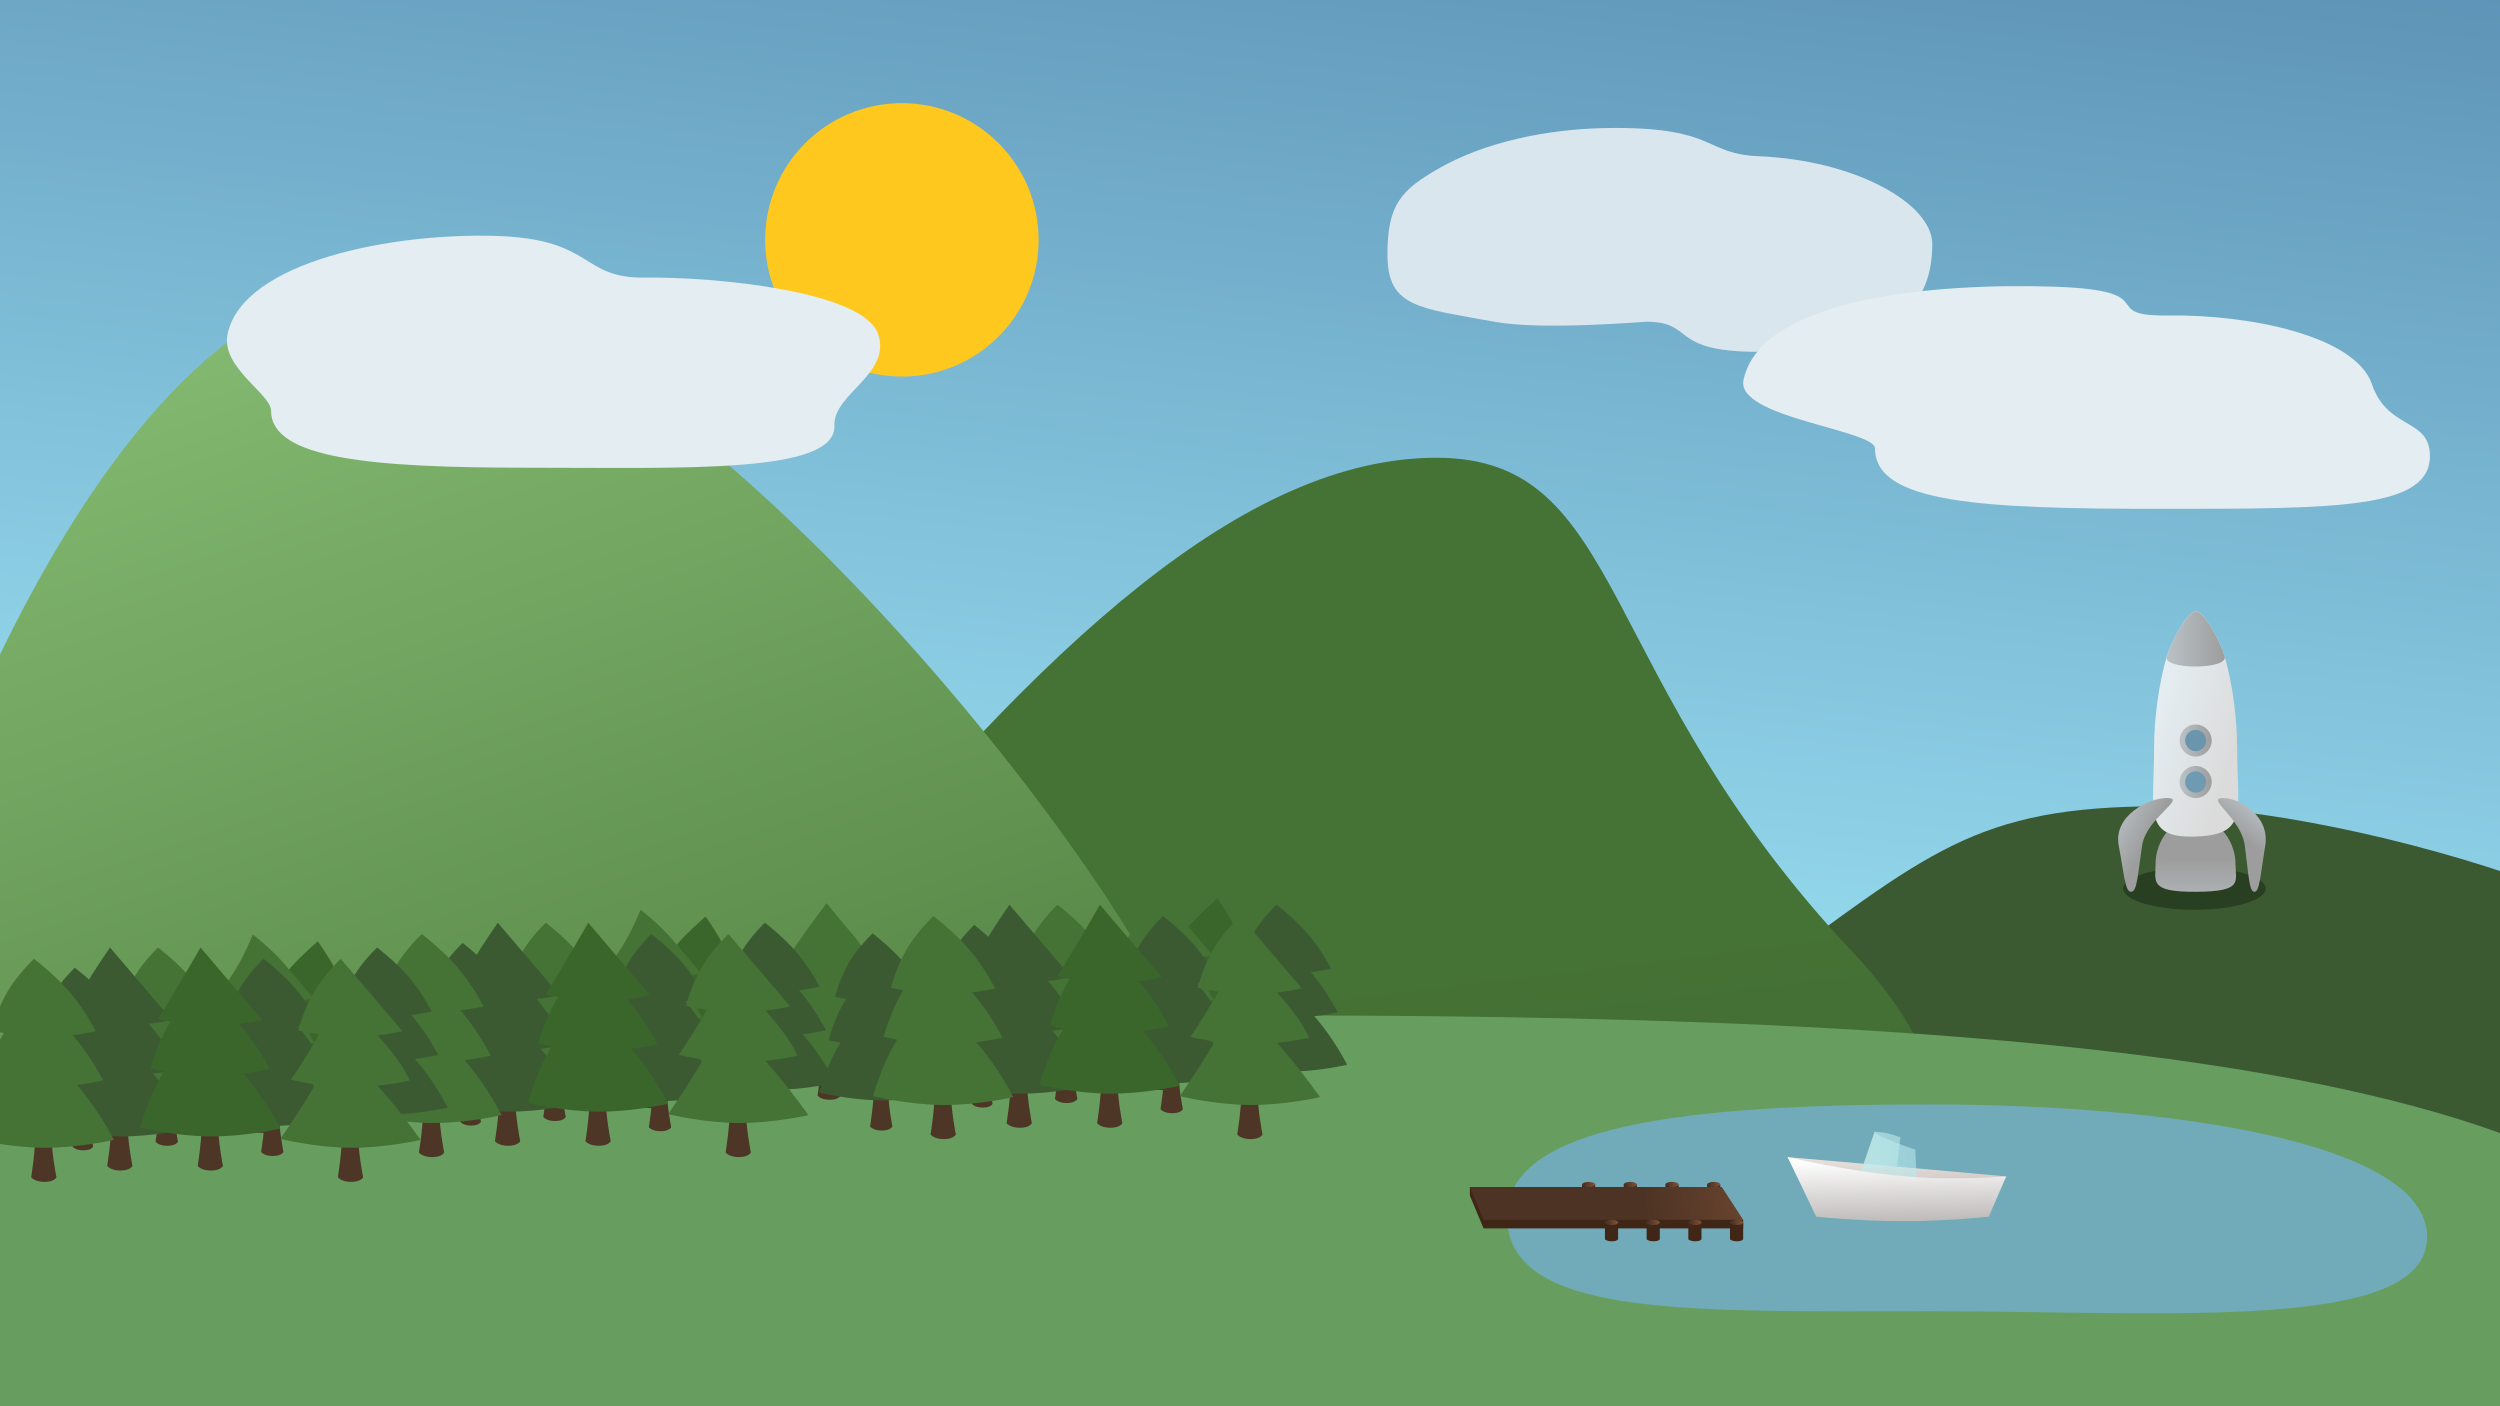 <svg width="1920" height="1080" viewBox="0 0 1920 1080" fill="none" xmlns="http://www.w3.org/2000/svg">
<rect x="0" y="0" width="1920" height="1080" fill="#333333" stroke="none"/>
<path d="M0 0H1920V1080H0V0Z" fill="url(#paint0_linear_2_226)"/>
<path d="M1345.91 753.522C1481.19 654.984 1515.7 619.225 1659.27 619.225C1802.84 619.225 2127.24 712.217 2127.24 812.579C2127.24 912.941 1833.63 907.636 1646.85 907.636C1460.06 907.636 1210.63 852.061 1345.91 753.522Z" fill="#3B5A31"/>
<path d="M622.7 713.981C802.405 493.155 956.277 351.569 1103.27 351.569C1250.26 351.569 1223.08 520.383 1424.57 733.041C1460.28 770.733 1492.21 823.602 1482.1 849.117C1435.17 967.555 952.614 945.699 831.675 945.699C684.683 945.699 442.996 934.808 622.7 713.981Z" fill="url(#paint1_linear_2_226)"/>
<path d="M-112.649 873.116C-112.649 736.466 64.024 219.747 287.733 219.747C511.442 219.747 844.228 648.06 898.019 773.678C912.602 807.735 926.224 829.765 921.914 838.948C873.794 941.463 542.186 887.739 336.867 887.739C113.158 887.739 -112.649 1009.77 -112.649 873.116Z" fill="url(#paint2_linear_2_226)"/>
<path d="M-104.545 975.918C-59.533 814.432 388.011 779.87 985.66 779.87C1583.31 779.87 2092.22 822.426 2098.69 1046.69C2105.16 1270.96 2007.34 1095.26 985.66 1102.84C-36.017 1110.43 -149.556 1137.4 -104.545 975.918Z" fill="#679E60"/>
<path d="M587.647 184.225C587.647 126.235 634.657 79.225 692.647 79.225C750.637 79.225 797.647 126.235 797.647 184.225C797.647 242.215 750.637 289.225 692.647 289.225C634.657 289.225 587.647 242.215 587.647 184.225Z" fill="#FFC81E"/>
<path d="M1065.57 196.593C1065.23 156.726 1076.44 145.737 1105.18 129.265C1138.4 110.229 1186.65 98.251 1240.36 98.251C1318.7 98.251 1308.96 118.288 1350.75 119.99C1424.42 122.99 1484 156.157 1484 187.597C1484 239.012 1449.26 270.594 1349.08 270.196C1281.46 269.928 1301.89 247.096 1264.42 247.096C1261.64 247.096 1184.14 253.84 1147.67 247.096C1090.86 236.588 1065.91 236.461 1065.57 196.593Z" fill="#DAE6ED"/>
<path d="M1440.03 344.453C1440.03 330.072 1332.88 320.833 1339.01 291.826C1352.48 228.097 1488.19 217.153 1578.29 220.205C1663.57 223.093 1609.1 243.108 1666.01 242.311C1726.61 241.462 1808.89 257.642 1821.65 295.09C1833.55 330.012 1865 321.022 1866.16 348.742C1867.92 390.875 1795.99 390.787 1659.17 390.787C1522.35 390.787 1440.03 386.623 1440.03 344.453Z" fill="#E4EDF1"/>
<path d="M208.146 315.293C208.146 302.626 169.389 282.097 174.788 256.547C186.652 200.414 302.468 178.533 381.835 181.221C456.949 183.765 445.381 213.901 495.51 213.199C548.891 212.452 663.159 223.563 674.397 256.547C684.877 287.306 639.789 302.403 640.811 326.818C642.363 363.93 526.322 359.203 405.812 359.203C285.303 359.203 208.146 352.437 208.146 315.293Z" fill="#E4EDF1"/>
<path d="M627.655 766.048H636.619H645.582C645.582 766.048 641.793 786.02 641.793 804.85C641.793 823.68 645.582 841.368 645.582 841.368C645.582 841.368 644.279 844.612 637.225 844.635C630.17 844.659 627.863 841.368 627.863 841.368C627.863 841.368 631.093 822.92 631.093 804.09C631.093 785.26 627.655 766.048 627.655 766.048Z" fill="#4D3625"/>
<path d="M641.472 748.411C641.472 748.411 649.573 768.62 664.111 785.661C678.648 802.702 685.806 815.237 685.806 815.237C685.806 815.237 661.158 820.924 636.619 820.751C612.079 820.578 587.647 814.545 587.647 814.545C587.647 814.545 599.652 796.738 609.654 779.87C619.656 763.003 641.472 748.411 641.472 748.411Z" fill="#457235"/>
<path d="M633.772 721.182C633.772 721.182 649.109 735.864 661.437 750.314C673.765 764.763 678.237 773.635 678.237 773.635C678.237 773.635 657.336 778.457 636.527 778.311C615.718 778.164 595 773.048 595 773.048C595 773.048 604.295 762.578 611.826 750.146C619.358 737.715 633.772 721.182 633.772 721.182Z" fill="#457235"/>
<path d="M634.79 693.601C634.79 693.601 643.254 704.149 654.066 716.822C664.877 729.495 669.437 739.129 669.437 739.129C669.437 739.129 654.788 743.359 636.538 743.23C618.288 743.102 602.573 738.983 602.573 738.983C602.573 738.983 613.034 723.435 617.694 716.822C622.353 710.208 634.79 693.601 634.79 693.601Z" fill="#457235"/>
<path d="M922.876 757.196H931.226H939.575C939.575 757.196 936.046 775.801 936.046 793.341C936.046 810.882 939.575 827.358 939.575 827.358C939.575 827.358 938.362 830.38 931.79 830.402C925.219 830.424 923.07 827.358 923.07 827.358C923.07 827.358 926.079 810.173 926.079 792.633C926.079 775.093 922.876 757.196 922.876 757.196Z" fill="#4D3625"/>
<path d="M922.876 739.523C922.876 739.523 940.923 753.165 954.465 769.039C968.007 784.912 977.045 803.017 977.045 803.017C977.045 803.017 954.085 808.314 931.226 808.153C908.367 807.992 885.608 802.372 885.608 802.372C885.608 802.372 890.389 783.864 899.706 768.152C909.023 752.439 922.876 739.523 922.876 739.523Z" fill="#3B662B"/>
<path d="M924.06 710.423C924.06 710.423 939.363 721.992 950.846 735.452C962.33 748.912 969.993 764.264 969.993 764.264C969.993 764.264 950.524 768.756 931.14 768.619C911.756 768.483 892.458 763.717 892.458 763.717C892.458 763.717 896.512 748.023 904.413 734.699C912.313 721.376 924.06 710.423 924.06 710.423Z" fill="#3B662B"/>
<path d="M934.802 690.119C934.802 690.119 943.563 702.152 947.434 710.343C951.306 718.534 965.226 732.122 965.226 732.122C965.226 732.122 948.151 736.062 931.151 735.942C914.151 735.822 897.225 731.642 897.225 731.642C897.225 731.642 906.292 719.307 913.932 710.343C921.572 701.379 934.802 690.119 934.802 690.119Z" fill="#3B662B"/>
<path d="M809.973 770.506H818.713H827.452C827.452 770.506 823.758 789.98 823.758 808.34C823.758 826.7 827.452 843.946 827.452 843.946C827.452 843.946 826.182 847.109 819.304 847.132C812.425 847.155 810.176 843.946 810.176 843.946C810.176 843.946 813.325 825.959 813.325 807.599C813.325 789.239 809.973 770.506 809.973 770.506Z" fill="#4D3625"/>
<path d="M809.973 752.007C809.973 752.007 828.863 766.287 843.038 782.902C857.213 799.517 866.673 818.468 866.673 818.468C866.673 818.468 842.64 824.013 818.713 823.844C794.785 823.675 770.964 817.793 770.964 817.793C770.964 817.793 775.968 798.42 785.721 781.973C795.473 765.527 809.973 752.007 809.973 752.007Z" fill="#457235"/>
<path d="M811.212 721.547C811.212 721.547 827.23 733.656 839.25 747.746C851.27 761.835 859.292 777.904 859.292 777.904C859.292 777.904 838.913 782.606 818.623 782.463C798.334 782.32 778.134 777.332 778.134 777.332C778.134 777.332 782.377 760.904 790.647 746.958C798.917 733.012 811.212 721.547 811.212 721.547Z" fill="#457235"/>
<path d="M812.135 694.833C812.135 694.833 826.183 705.453 836.725 717.81C847.267 730.167 854.302 744.26 854.302 744.26C854.302 744.26 836.429 748.384 818.634 748.258C800.84 748.133 783.124 743.758 783.124 743.758C783.124 743.758 786.846 729.35 794.098 717.119C801.351 704.888 812.135 694.833 812.135 694.833Z" fill="#457235"/>
<path d="M882.733 760.574H891.473H900.212C900.212 760.574 896.518 780.048 896.518 798.408C896.518 816.768 900.212 834.014 900.212 834.014C900.212 834.014 898.942 837.177 892.064 837.201C885.186 837.224 882.936 834.014 882.936 834.014C882.936 834.014 886.086 816.027 886.086 797.667C886.086 779.307 882.733 760.574 882.733 760.574Z" fill="#4D3625"/>
<path d="M882.733 742.075C882.733 742.075 901.623 756.355 915.798 772.97C929.973 789.586 939.433 808.536 939.433 808.536C939.433 808.536 915.4 814.081 891.473 813.912C867.546 813.744 843.724 807.861 843.724 807.861C843.724 807.861 848.729 788.488 858.481 772.042C868.233 755.595 882.733 742.075 882.733 742.075Z" fill="#457235"/>
<path d="M883.973 711.616C883.973 711.616 899.991 723.725 912.01 737.814C924.03 751.903 932.052 767.972 932.052 767.972C932.052 767.972 911.673 772.674 891.383 772.531C871.094 772.388 850.894 767.4 850.894 767.4C850.894 767.4 855.138 750.972 863.407 737.026C871.677 723.08 883.973 711.616 883.973 711.616Z" fill="#457235"/>
<path d="M884.895 684.902C884.895 684.902 898.943 695.522 909.485 707.878C920.027 720.235 931.327 733.747 931.327 733.747C931.327 733.747 909.189 738.452 891.394 738.327C873.6 738.201 855.884 733.826 855.884 733.826C855.884 733.826 865.226 722.574 872.479 710.343C879.732 698.112 884.895 684.902 884.895 684.902Z" fill="#457235"/>
<path d="M772.819 779.947H782.648H792.478C792.478 779.947 788.323 801.85 788.323 822.501C788.323 843.151 792.478 862.549 792.478 862.549C792.478 862.549 791.05 866.107 783.313 866.133C775.577 866.159 773.046 862.549 773.046 862.549C773.046 862.549 776.589 842.317 776.589 821.667C776.589 801.016 772.819 779.947 772.819 779.947Z" fill="#4D3625"/>
<path d="M772.819 759.14C772.819 759.14 794.065 775.201 810.008 793.889C825.952 812.578 836.592 833.892 836.592 833.892C836.592 833.892 809.561 840.129 782.648 839.939C755.736 839.749 728.942 833.133 728.942 833.133C728.942 833.133 734.571 811.343 745.54 792.845C756.509 774.347 772.819 759.14 772.819 759.14Z" fill="#3B5A31"/>
<path d="M774.212 724.88C774.212 724.88 792.229 738.5 805.748 754.347C819.268 770.194 828.29 788.268 828.29 788.268C828.29 788.268 805.369 793.557 782.548 793.396C759.727 793.235 737.007 787.624 737.007 787.624C737.007 787.624 741.78 769.147 751.081 753.461C760.383 737.775 774.212 724.88 774.212 724.88Z" fill="#3B5A31"/>
<path d="M775.25 694.833C775.25 694.833 786.586 708.157 798.443 722.055C810.3 735.953 822.678 750.426 822.678 750.426C822.678 750.426 802.575 755.065 782.56 754.924C762.546 754.782 742.619 749.862 742.619 749.862C742.619 749.862 748.094 737.792 756.252 724.035C764.409 710.278 775.25 694.833 775.25 694.833Z" fill="#3B5A31"/>
<path d="M891.056 778.783H899.746H908.436C908.436 778.783 904.762 798.146 904.762 816.402C904.762 834.658 908.436 851.807 908.436 851.807C908.436 851.807 907.173 854.952 900.334 854.975C893.494 854.998 891.257 851.807 891.257 851.807C891.257 851.807 894.389 833.921 894.389 815.665C894.389 797.409 891.056 778.783 891.056 778.783Z" fill="#4D3625"/>
<path d="M891.056 760.388C891.056 760.388 909.839 774.588 923.933 791.109C938.028 807.63 947.434 826.473 947.434 826.473C947.434 826.473 923.538 831.986 899.746 831.819C875.954 831.651 852.267 825.801 852.267 825.801C852.267 825.801 857.244 806.538 866.941 790.185C876.638 773.832 891.056 760.388 891.056 760.388Z" fill="#3B5A31"/>
<path d="M892.288 730.101C892.288 730.101 908.215 742.142 920.167 756.151C932.119 770.161 940.095 786.139 940.095 786.139C940.095 786.139 919.832 790.814 899.657 790.672C879.482 790.53 859.397 785.57 859.397 785.57C859.397 785.57 863.616 769.235 871.839 755.368C880.062 741.501 892.288 730.101 892.288 730.101Z" fill="#3B5A31"/>
<path d="M893.205 703.539C893.205 703.539 907.174 714.099 917.656 726.385C928.138 738.672 935.133 752.685 935.133 752.685C935.133 752.685 917.362 756.786 899.668 756.661C881.974 756.536 864.358 752.186 864.358 752.186C864.358 752.186 868.059 737.86 875.271 725.699C882.483 713.537 893.205 703.539 893.205 703.539Z" fill="#3B5A31"/>
<path d="M668.013 792.066H676.703H685.393C685.393 792.066 681.719 811.429 681.719 829.685C681.719 847.941 685.393 865.089 685.393 865.089C685.393 865.089 684.13 868.234 677.29 868.257C670.451 868.28 668.214 865.089 668.214 865.089C668.214 865.089 671.346 847.204 671.346 828.948C671.346 810.692 668.013 792.066 668.013 792.066Z" fill="#4D3625"/>
<path d="M668.013 773.671C668.013 773.671 686.796 787.87 700.89 804.391C714.985 820.912 724.391 839.755 724.391 839.755C724.391 839.755 700.495 845.269 676.703 845.101C652.911 844.933 629.224 839.084 629.224 839.084C629.224 839.084 634.201 819.821 643.898 803.468C653.595 787.114 668.013 773.671 668.013 773.671Z" fill="#3B5A31"/>
<path d="M669.245 743.384C669.245 743.384 685.172 755.425 697.124 769.434C709.076 783.443 717.052 799.421 717.052 799.421C717.052 799.421 696.788 804.097 676.614 803.955C656.439 803.812 636.354 798.852 636.354 798.852C636.354 798.852 640.573 782.518 648.796 768.651C657.019 754.784 669.245 743.384 669.245 743.384Z" fill="#3B5A31"/>
<path d="M670.162 716.822C670.162 716.822 684.131 727.381 694.613 739.668C705.095 751.955 712.09 765.968 712.09 765.968C712.09 765.968 694.318 770.069 676.625 769.944C658.931 769.819 641.315 765.469 641.315 765.469C641.315 765.469 645.016 751.143 652.228 738.981C659.44 726.819 670.162 716.822 670.162 716.822Z" fill="#3B5A31"/>
<path d="M978.222 770.077H986.912H995.601C995.601 770.077 991.928 789.441 991.928 807.697C991.928 825.953 995.601 843.101 995.601 843.101C995.601 843.101 994.339 846.246 987.499 846.269C980.66 846.292 978.423 843.101 978.423 843.101C978.423 843.101 981.555 825.216 981.555 806.96C981.555 788.704 978.222 770.077 978.222 770.077Z" fill="#4D3625"/>
<path d="M978.222 751.683C978.222 751.683 997.004 765.882 1011.1 782.403C1025.19 798.924 1034.6 817.767 1034.6 817.767C1034.6 817.767 1010.7 823.281 986.912 823.113C963.12 822.945 939.433 817.096 939.433 817.096C939.433 817.096 944.409 797.833 954.106 781.48C963.804 765.126 978.222 751.683 978.222 751.683Z" fill="#3B5A31"/>
<path d="M979.454 721.396C979.454 721.396 995.381 733.436 1007.33 747.446C1019.28 761.455 1027.26 777.433 1027.26 777.433C1027.26 777.433 1007 782.109 986.823 781.967C966.648 781.824 946.562 776.864 946.562 776.864C946.562 776.864 950.782 760.53 959.005 746.663C967.228 732.796 979.454 721.396 979.454 721.396Z" fill="#3B5A31"/>
<path d="M980.371 694.833C980.371 694.833 994.339 705.393 1004.82 717.68C1015.3 729.966 1022.3 743.98 1022.3 743.98C1022.3 743.98 1004.53 748.08 986.833 747.956C969.14 747.831 951.524 743.481 951.524 743.481C951.524 743.481 955.225 729.155 962.437 716.993C969.648 704.831 980.371 694.833 980.371 694.833Z" fill="#3B5A31"/>
<path d="M746.217 780.044H754.267H762.317C762.317 780.044 758.914 797.981 758.914 814.892C758.914 831.803 762.317 847.688 762.317 847.688C762.317 847.688 761.147 850.602 754.812 850.623C748.476 850.645 746.404 847.688 746.404 847.688C746.404 847.688 749.305 831.12 749.305 814.209C749.305 797.298 746.217 780.044 746.217 780.044Z" fill="#4D3625"/>
<path d="M746.217 763.005C746.217 763.005 763.617 776.158 776.673 791.462C789.729 806.766 798.443 824.221 798.443 824.221C798.443 824.221 776.306 829.328 754.267 829.173C732.228 829.017 710.286 823.599 710.286 823.599C710.286 823.599 714.896 805.755 723.879 790.606C732.862 775.458 746.217 763.005 746.217 763.005Z" fill="#3B5A31"/>
<path d="M747.359 734.949C747.359 734.949 762.113 746.102 773.184 759.08C784.255 772.057 791.644 786.858 791.644 786.858C791.644 786.858 772.873 791.189 754.185 791.057C735.496 790.926 716.89 786.331 716.89 786.331C716.89 786.331 720.799 771.2 728.416 758.354C736.034 745.509 747.359 734.949 747.359 734.949Z" fill="#3B5A31"/>
<path d="M748.208 710.343C748.208 710.343 761.148 720.125 770.858 731.506C780.568 742.888 787.048 755.869 787.048 755.869C787.048 755.869 770.585 759.668 754.195 759.552C737.805 759.436 721.487 755.407 721.487 755.407C721.487 755.407 724.915 742.136 731.595 730.87C738.276 719.604 748.208 710.343 748.208 710.343Z" fill="#3B5A31"/>
<path d="M714.44 788.653H724.27H734.1C734.1 788.653 729.945 810.556 729.945 831.206C729.945 851.857 734.1 871.255 734.1 871.255C734.1 871.255 732.671 874.812 724.935 874.838C717.199 874.864 714.668 871.255 714.668 871.255C714.668 871.255 718.211 851.023 718.211 830.372C718.211 809.722 714.44 788.653 714.44 788.653Z" fill="#4D3625"/>
<path d="M714.44 767.845C714.44 767.845 735.687 783.907 751.63 802.595C767.574 821.283 778.214 842.597 778.214 842.597C778.214 842.597 751.183 848.835 724.27 848.645C697.358 848.455 670.564 841.838 670.564 841.838C670.564 841.838 676.193 820.049 687.162 801.55C698.131 783.052 714.44 767.845 714.44 767.845Z" fill="#457235"/>
<path d="M715.834 733.586C715.834 733.586 733.851 747.205 747.37 763.052C760.889 778.899 769.912 796.973 769.912 796.973C769.912 796.973 746.99 802.262 724.17 802.101C701.349 801.94 678.629 796.329 678.629 796.329C678.629 796.329 683.402 777.852 692.703 762.166C702.005 746.481 715.834 733.586 715.834 733.586Z" fill="#457235"/>
<path d="M716.872 703.539C716.872 703.539 732.672 715.484 744.529 729.382C756.386 743.28 764.299 759.132 764.299 759.132C764.299 759.132 744.197 763.77 724.182 763.629C704.167 763.488 684.241 758.567 684.241 758.567C684.241 758.567 688.427 742.362 696.585 728.605C704.743 714.848 716.872 703.539 716.872 703.539Z" fill="#457235"/>
<path d="M949.969 788.653H959.798H969.628C969.628 788.653 965.473 810.556 965.473 831.206C965.473 851.857 969.628 871.255 969.628 871.255C969.628 871.255 968.2 874.812 960.463 874.838C952.727 874.864 950.196 871.255 950.196 871.255C950.196 871.255 953.739 851.023 953.739 830.372C953.739 809.722 949.969 788.653 949.969 788.653Z" fill="#4D3625"/>
<path d="M949.969 767.845C949.969 767.845 971.073 789.458 987.016 808.146C1002.96 826.834 1013.74 842.597 1013.74 842.597C1013.74 842.597 986.711 848.835 959.798 848.645C932.886 848.455 906.092 841.838 906.092 841.838C906.092 841.838 920.357 821.238 931.327 802.74C942.296 784.242 949.969 767.845 949.969 767.845Z" fill="#457235"/>
<path d="M951.362 733.586C951.362 733.586 973.497 753.535 987.016 769.381C1000.54 785.228 1005.44 796.973 1005.44 796.973C1005.44 796.973 982.519 802.262 959.698 802.101C936.877 801.94 914.157 796.329 914.157 796.329C914.157 796.329 922.025 785.067 931.327 769.381C940.628 753.695 951.362 733.586 951.362 733.586Z" fill="#457235"/>
<path d="M952.4 703.539C952.4 703.539 965.188 718.458 977.045 732.356C988.902 746.254 999.828 759.132 999.828 759.132C999.828 759.132 979.725 763.77 959.71 763.629C939.696 763.488 919.769 758.567 919.769 758.567C919.769 758.567 923.955 742.362 932.113 728.605C940.271 714.848 952.4 703.539 952.4 703.539Z" fill="#457235"/>
<path d="M842.319 779.947H852.149H861.979C861.979 779.947 857.823 801.85 857.823 822.501C857.823 843.151 861.979 862.549 861.979 862.549C861.979 862.549 860.55 866.107 852.814 866.133C845.077 866.159 842.547 862.549 842.547 862.549C842.547 862.549 846.089 842.317 846.089 821.667C846.089 801.016 842.319 779.947 842.319 779.947Z" fill="#4D3625"/>
<path d="M842.319 759.14C842.319 759.14 863.565 775.201 879.509 793.889C895.452 812.578 906.092 833.892 906.092 833.892C906.092 833.892 879.061 840.129 852.149 839.939C825.236 839.749 798.443 833.133 798.443 833.133C798.443 833.133 804.072 811.343 815.041 792.845C826.01 774.347 842.319 759.14 842.319 759.14Z" fill="#3B662B"/>
<path d="M843.713 724.88C843.713 724.88 861.729 738.5 875.249 754.347C888.768 770.194 897.79 788.268 897.79 788.268C897.79 788.268 874.869 793.557 852.048 793.396C829.227 793.235 806.507 787.624 806.507 787.624C806.507 787.624 811.28 769.147 820.582 753.461C829.883 737.775 843.713 724.88 843.713 724.88Z" fill="#3B662B"/>
<path d="M844.75 694.833C844.75 694.833 854.816 706.778 866.673 720.677C878.53 734.575 892.178 750.426 892.178 750.426C892.178 750.426 872.075 755.065 852.06 754.924C832.046 754.782 812.12 749.862 812.12 749.862C812.12 749.862 820.211 736.643 828.369 722.886C836.526 709.129 844.75 694.833 844.75 694.833Z" fill="#3B662B"/>
<path d="M529.929 771.022H538.278H546.628C546.628 771.022 543.098 789.627 543.098 807.167C543.098 824.708 546.628 841.184 546.628 841.184C546.628 841.184 545.414 844.206 538.843 844.228C532.272 844.25 530.122 841.184 530.122 841.184C530.122 841.184 533.131 823.999 533.131 806.459C533.131 788.918 529.929 771.022 529.929 771.022Z" fill="#4D3625"/>
<path d="M529.929 753.349C529.929 753.349 547.975 766.991 561.518 782.865C575.06 798.738 584.097 816.843 584.097 816.843C584.097 816.843 561.137 822.14 538.278 821.979C515.419 821.818 492.661 816.198 492.661 816.198C492.661 816.198 497.442 797.69 506.759 781.978C516.076 766.265 529.929 753.349 529.929 753.349Z" fill="#3B662B"/>
<path d="M531.113 724.249C531.113 724.249 546.416 735.818 557.899 749.278C569.382 762.738 577.046 778.09 577.046 778.09C577.046 778.09 557.577 782.582 538.193 782.445C518.809 782.309 499.511 777.543 499.511 777.543C499.511 777.543 503.565 761.849 511.465 748.525C519.366 735.202 531.113 724.249 531.113 724.249Z" fill="#3B662B"/>
<path d="M541.854 703.945C541.854 703.945 550.615 715.978 554.487 724.169C558.359 732.36 572.279 745.948 572.279 745.948C572.279 745.948 555.203 749.888 538.203 749.768C521.203 749.648 504.278 745.468 504.278 745.468C504.278 745.468 513.345 733.133 520.985 724.169C528.625 715.205 541.854 703.945 541.854 703.945Z" fill="#3B662B"/>
<path d="M417.026 784.332H425.765H434.505C434.505 784.332 430.81 803.806 430.81 822.166C430.81 840.526 434.505 857.772 434.505 857.772C434.505 857.772 433.235 860.935 426.356 860.958C419.478 860.981 417.228 857.772 417.228 857.772C417.228 857.772 420.378 839.785 420.378 821.425C420.378 803.065 417.026 784.332 417.026 784.332Z" fill="#4D3625"/>
<path d="M417.026 765.833C417.026 765.833 435.916 780.113 450.09 796.728C464.265 813.343 473.725 832.294 473.725 832.294C473.725 832.294 449.693 837.839 425.765 837.67C401.838 837.501 378.016 831.619 378.016 831.619C378.016 831.619 383.021 812.246 392.773 795.799C402.526 779.353 417.026 765.833 417.026 765.833Z" fill="#457235"/>
<path d="M418.265 735.373C418.265 735.373 434.283 747.482 446.303 761.572C458.323 775.661 466.344 791.73 466.344 791.73C466.344 791.73 445.965 796.432 425.676 796.289C405.386 796.146 385.186 791.158 385.186 791.158C385.186 791.158 389.43 774.73 397.7 760.784C405.969 746.838 418.265 735.373 418.265 735.373Z" fill="#457235"/>
<path d="M419.187 708.659C419.187 708.659 433.236 719.279 443.777 731.636C454.319 743.993 461.354 758.086 461.354 758.086C461.354 758.086 443.481 762.21 425.687 762.084C407.892 761.959 390.176 757.584 390.176 757.584C390.176 757.584 393.898 743.176 401.151 730.945C408.404 718.714 419.187 708.659 419.187 708.659Z" fill="#457235"/>
<path d="M489.786 774.4H498.525H507.265C507.265 774.4 503.57 793.874 503.57 812.234C503.57 830.594 507.265 847.84 507.265 847.84C507.265 847.84 505.995 851.003 499.116 851.026C492.238 851.05 489.988 847.84 489.988 847.84C489.988 847.84 493.138 829.853 493.138 811.493C493.138 793.133 489.786 774.4 489.786 774.4Z" fill="#4D3625"/>
<path d="M489.786 755.901C489.786 755.901 508.676 770.181 522.851 786.796C537.026 803.412 546.486 822.362 546.486 822.362C546.486 822.362 522.453 827.907 498.525 827.738C474.598 827.57 450.776 821.687 450.776 821.687C450.776 821.687 455.781 802.314 465.533 785.868C475.286 769.421 489.786 755.901 489.786 755.901Z" fill="#457235"/>
<path d="M491.025 725.442C491.025 725.442 507.043 737.551 519.063 751.64C531.083 765.729 539.105 781.798 539.105 781.798C539.105 781.798 518.725 786.5 498.436 786.357C478.146 786.214 457.946 781.226 457.946 781.226C457.946 781.226 462.19 764.798 470.46 750.852C478.729 736.906 491.025 725.442 491.025 725.442Z" fill="#457235"/>
<path d="M491.947 698.728C491.947 698.728 505.996 709.348 516.537 721.704C527.079 734.061 538.379 747.573 538.379 747.573C538.379 747.573 516.242 752.278 498.447 752.153C480.652 752.027 462.936 747.652 462.936 747.652C462.936 747.652 472.279 736.4 479.532 724.169C486.784 711.938 491.947 698.728 491.947 698.728Z" fill="#457235"/>
<path d="M379.871 793.773H389.701H399.531C399.531 793.773 395.375 815.676 395.375 836.327C395.375 856.977 399.531 876.375 399.531 876.375C399.531 876.375 398.102 879.933 390.366 879.959C382.629 879.985 380.099 876.375 380.099 876.375C380.099 876.375 383.641 856.143 383.641 835.493C383.641 814.842 379.871 793.773 379.871 793.773Z" fill="#4D3625"/>
<path d="M379.871 772.966C379.871 772.966 401.118 789.027 417.061 807.715C433.004 826.403 443.644 847.718 443.644 847.718C443.644 847.718 416.613 853.955 389.701 853.765C362.788 853.575 335.995 846.959 335.995 846.959C335.995 846.959 341.624 825.169 352.593 806.671C363.562 788.172 379.871 772.966 379.871 772.966Z" fill="#3B5A31"/>
<path d="M381.265 738.706C381.265 738.706 399.281 752.326 412.801 768.173C426.32 784.02 435.343 802.094 435.343 802.094C435.343 802.094 412.421 807.383 389.6 807.222C366.779 807.061 344.059 801.45 344.059 801.45C344.059 801.45 348.832 782.973 358.134 767.287C367.435 751.601 381.265 738.706 381.265 738.706Z" fill="#3B5A31"/>
<path d="M382.302 708.659C382.302 708.659 393.638 721.983 405.495 735.881C417.352 749.779 429.73 764.252 429.73 764.252C429.73 764.252 409.627 768.891 389.613 768.75C369.598 768.608 349.672 763.688 349.672 763.688C349.672 763.688 355.146 751.618 363.304 737.861C371.462 724.104 382.302 708.659 382.302 708.659Z" fill="#3B5A31"/>
<path d="M498.108 792.609H506.798H515.488C515.488 792.609 511.815 811.972 511.815 830.228C511.815 848.484 515.488 865.633 515.488 865.633C515.488 865.633 514.225 868.778 507.386 868.801C500.547 868.824 498.31 865.633 498.31 865.633C498.31 865.633 501.442 847.747 501.442 829.491C501.442 811.235 498.108 792.609 498.108 792.609Z" fill="#4D3625"/>
<path d="M498.108 774.214C498.108 774.214 516.891 788.414 530.986 804.935C545.08 821.456 554.487 840.299 554.487 840.299C554.487 840.299 530.59 845.812 506.798 845.645C483.007 845.477 459.32 839.627 459.32 839.627C459.32 839.627 464.296 820.364 473.993 804.011C483.69 787.658 498.108 774.214 498.108 774.214Z" fill="#3B5A31"/>
<path d="M499.341 743.927C499.341 743.927 515.268 755.968 527.22 769.977C539.171 783.987 547.148 799.965 547.148 799.965C547.148 799.965 526.884 804.64 506.709 804.498C486.535 804.356 466.449 799.396 466.449 799.396C466.449 799.396 470.669 783.061 478.892 769.194C487.115 755.327 499.341 743.927 499.341 743.927Z" fill="#3B5A31"/>
<path d="M500.258 717.365C500.258 717.365 514.226 727.925 524.708 740.211C535.19 752.498 542.186 766.511 542.186 766.511C542.186 766.511 524.414 770.612 506.72 770.487C489.027 770.362 471.411 766.012 471.411 766.012C471.411 766.012 475.112 751.686 482.323 739.525C489.535 727.363 500.258 717.365 500.258 717.365Z" fill="#3B5A31"/>
<path d="M585.274 783.903H593.964H602.654C602.654 783.903 598.98 803.267 598.98 821.523C598.98 839.779 602.654 856.927 602.654 856.927C602.654 856.927 601.391 860.072 594.552 860.095C587.712 860.118 585.475 856.927 585.475 856.927C585.475 856.927 588.607 839.042 588.607 820.786C588.607 802.53 585.274 783.903 585.274 783.903Z" fill="#4D3625"/>
<path d="M585.274 765.509C585.274 765.509 604.057 779.708 618.151 796.229C632.246 812.75 641.652 831.593 641.652 831.593C641.652 831.593 617.756 837.107 593.964 836.939C570.172 836.771 546.486 830.922 546.486 830.922C546.486 830.922 551.462 811.659 561.159 795.306C570.856 778.952 585.274 765.509 585.274 765.509Z" fill="#3B5A31"/>
<path d="M586.506 735.222C586.506 735.222 602.433 747.262 614.385 761.272C626.337 775.281 634.313 791.259 634.313 791.259C634.313 791.259 614.05 795.935 593.875 795.793C573.7 795.65 553.615 790.69 553.615 790.69C553.615 790.69 557.835 774.356 566.057 760.489C574.28 746.622 586.506 735.222 586.506 735.222Z" fill="#3B5A31"/>
<path d="M587.423 708.659C587.423 708.659 601.392 719.219 611.874 731.506C622.356 743.792 629.351 757.806 629.351 757.806C629.351 757.806 611.58 761.906 593.886 761.782C576.192 761.657 558.577 757.307 558.577 757.307C558.577 757.307 562.277 742.981 569.489 730.819C576.701 718.657 587.423 708.659 587.423 708.659Z" fill="#3B5A31"/>
<path d="M353.27 793.87H361.32H369.37C369.37 793.87 365.967 811.807 365.967 828.718C365.967 845.629 369.37 861.514 369.37 861.514C369.37 861.514 368.2 864.428 361.864 864.449C355.529 864.47 353.456 861.514 353.456 861.514C353.456 861.514 356.358 844.946 356.358 828.035C356.358 811.124 353.27 793.87 353.27 793.87Z" fill="#4D3625"/>
<path d="M353.27 776.831C353.27 776.831 370.669 789.984 383.725 805.288C396.782 820.592 405.495 838.047 405.495 838.047C405.495 838.047 383.359 843.154 361.32 842.999C339.281 842.843 317.339 837.425 317.339 837.425C317.339 837.425 321.949 819.581 330.931 804.432C339.914 789.284 353.27 776.831 353.27 776.831Z" fill="#3B5A31"/>
<path d="M354.411 748.775C354.411 748.775 369.165 759.928 380.237 772.906C391.308 785.883 398.697 800.684 398.697 800.684C398.697 800.684 379.926 805.015 361.237 804.883C342.549 804.752 323.943 800.157 323.943 800.157C323.943 800.157 327.852 785.026 335.469 772.18C343.086 759.335 354.411 748.775 354.411 748.775Z" fill="#3B5A31"/>
<path d="M355.261 724.169C355.261 724.169 368.201 733.951 377.91 745.332C387.62 756.714 394.1 769.695 394.1 769.695C394.1 769.695 377.638 773.494 361.247 773.378C344.857 773.262 328.539 769.233 328.539 769.233C328.539 769.233 331.967 755.962 338.648 744.696C345.328 733.43 355.261 724.169 355.261 724.169Z" fill="#3B5A31"/>
<path d="M321.493 802.478H331.323H341.153C341.153 802.478 336.997 824.382 336.997 845.032C336.997 865.683 341.153 885.081 341.153 885.081C341.153 885.081 339.724 888.638 331.988 888.664C324.251 888.69 321.721 885.081 321.721 885.081C321.721 885.081 325.263 864.849 325.263 844.198C325.263 823.548 321.493 802.478 321.493 802.478Z" fill="#4D3625"/>
<path d="M321.493 781.671C321.493 781.671 342.739 797.733 358.683 816.421C374.626 835.109 385.266 856.423 385.266 856.423C385.266 856.423 358.235 862.661 331.323 862.471C304.41 862.281 277.617 855.664 277.617 855.664C277.617 855.664 283.246 833.875 294.215 815.376C305.184 796.878 321.493 781.671 321.493 781.671Z" fill="#457235"/>
<path d="M322.887 747.412C322.887 747.412 340.903 761.031 354.422 776.878C367.942 792.725 376.964 810.799 376.964 810.799C376.964 810.799 354.043 816.088 331.222 815.927C308.401 815.766 285.681 810.155 285.681 810.155C285.681 810.155 290.454 791.678 299.756 775.992C309.057 760.307 322.887 747.412 322.887 747.412Z" fill="#457235"/>
<path d="M323.924 717.365C323.924 717.365 339.725 729.31 351.582 743.208C363.439 757.106 371.352 772.958 371.352 772.958C371.352 772.958 351.249 777.596 331.234 777.455C311.22 777.314 291.294 772.393 291.294 772.393C291.294 772.393 295.48 756.188 303.637 742.431C311.795 728.674 323.924 717.365 323.924 717.365Z" fill="#457235"/>
<path d="M557.021 802.478H566.851H576.681C576.681 802.478 572.525 824.382 572.525 845.032C572.525 865.683 576.681 885.081 576.681 885.081C576.681 885.081 575.252 888.638 567.516 888.664C559.779 888.69 557.249 885.081 557.249 885.081C557.249 885.081 560.791 864.849 560.791 844.198C560.791 823.548 557.021 802.478 557.021 802.478Z" fill="#4D3625"/>
<path d="M557.021 781.671C557.021 781.671 578.126 803.284 594.069 821.972C610.012 840.66 620.794 856.423 620.794 856.423C620.794 856.423 593.763 862.661 566.851 862.471C539.938 862.281 513.145 855.664 513.145 855.664C513.145 855.664 527.41 835.064 538.379 816.566C549.348 798.068 557.021 781.671 557.021 781.671Z" fill="#457235"/>
<path d="M558.415 747.412C558.415 747.412 580.549 767.361 594.069 783.207C607.588 799.054 612.493 810.799 612.493 810.799C612.493 810.799 589.571 816.088 566.75 815.927C543.929 815.766 521.209 810.155 521.209 810.155C521.209 810.155 529.078 798.893 538.379 783.207C547.68 767.521 558.415 747.412 558.415 747.412Z" fill="#457235"/>
<path d="M559.452 717.365C559.452 717.365 572.24 732.284 584.097 746.182C595.954 760.08 606.88 772.958 606.88 772.958C606.88 772.958 586.777 777.596 566.763 777.455C546.748 777.314 526.822 772.393 526.822 772.393C526.822 772.393 531.008 756.188 539.166 742.431C547.323 728.674 559.452 717.365 559.452 717.365Z" fill="#457235"/>
<path d="M449.371 793.773H459.201H469.031C469.031 793.773 464.876 815.676 464.876 836.327C464.876 856.977 469.031 876.375 469.031 876.375C469.031 876.375 467.603 879.933 459.866 879.959C452.13 879.985 449.599 876.375 449.599 876.375C449.599 876.375 453.142 856.143 453.142 835.493C453.142 814.842 449.371 793.773 449.371 793.773Z" fill="#4D3625"/>
<path d="M449.371 772.966C449.371 772.966 470.618 789.027 486.561 807.715C502.505 826.403 513.145 847.718 513.145 847.718C513.145 847.718 486.114 853.955 459.201 853.765C432.289 853.575 405.495 846.959 405.495 846.959C405.495 846.959 411.124 825.169 422.093 806.671C433.062 788.172 449.371 772.966 449.371 772.966Z" fill="#3B662B"/>
<path d="M450.765 738.706C450.765 738.706 468.782 752.326 482.301 768.173C495.82 784.02 504.843 802.094 504.843 802.094C504.843 802.094 481.921 807.383 459.101 807.222C436.28 807.061 413.56 801.45 413.56 801.45C413.56 801.45 418.333 782.973 427.634 767.287C436.936 751.601 450.765 738.706 450.765 738.706Z" fill="#3B662B"/>
<path d="M451.803 708.659C451.803 708.659 461.868 720.604 473.725 734.503C485.582 748.401 499.23 764.252 499.23 764.252C499.23 764.252 479.128 768.891 459.113 768.75C439.098 768.608 419.172 763.688 419.172 763.688C419.172 763.688 427.264 750.469 435.421 736.712C443.579 722.955 451.803 708.659 451.803 708.659Z" fill="#3B662B"/>
<path d="M232.131 790.042H240.48H248.829C248.829 790.042 245.3 808.646 245.3 826.187C245.3 843.727 248.829 860.203 248.829 860.203C248.829 860.203 247.616 863.225 241.045 863.247C234.474 863.269 232.324 860.203 232.324 860.203C232.324 860.203 235.333 843.019 235.333 825.478C235.333 807.938 232.131 790.042 232.131 790.042Z" fill="#4D3625"/>
<path d="M232.131 772.368C232.131 772.368 250.177 786.011 263.72 801.885C277.262 817.758 286.299 835.862 286.299 835.862C286.299 835.862 263.339 841.16 240.48 840.999C217.621 840.838 194.863 835.217 194.863 835.217C194.863 835.217 199.644 816.709 208.961 800.997C218.278 785.285 232.131 772.368 232.131 772.368Z" fill="#3B662B"/>
<path d="M233.315 743.269C233.315 743.269 248.618 754.837 260.101 768.297C271.584 781.758 279.248 797.109 279.248 797.109C279.248 797.109 259.778 801.602 240.395 801.465C221.011 801.328 201.713 796.563 201.713 796.563C201.713 796.563 205.767 780.868 213.667 767.545C221.568 754.221 233.315 743.269 233.315 743.269Z" fill="#3B662B"/>
<path d="M244.056 722.964C244.056 722.964 252.817 734.998 256.689 743.189C260.56 751.379 274.481 764.967 274.481 764.967C274.481 764.967 257.405 768.907 240.405 768.787C223.405 768.667 206.48 764.488 206.48 764.488C206.48 764.488 215.547 752.153 223.187 743.189C230.827 734.224 244.056 722.964 244.056 722.964Z" fill="#3B662B"/>
<path d="M119.228 803.352H127.967H136.707C136.707 803.352 133.012 822.826 133.012 841.186C133.012 859.546 136.707 876.792 136.707 876.792C136.707 876.792 135.437 879.955 128.558 879.978C121.68 880.001 119.43 876.792 119.43 876.792C119.43 876.792 122.58 858.804 122.58 840.444C122.58 822.084 119.228 803.352 119.228 803.352Z" fill="#4D3625"/>
<path d="M119.228 784.852C119.228 784.852 138.118 799.133 152.292 815.748C166.467 832.363 175.927 851.313 175.927 851.313C175.927 851.313 151.895 856.859 127.967 856.69C104.04 856.521 80.218 850.638 80.218 850.638C80.218 850.638 85.223 831.265 94.975 814.819C104.728 798.373 119.228 784.852 119.228 784.852Z" fill="#457235"/>
<path d="M120.467 754.393C120.467 754.393 136.485 766.502 148.505 780.591C160.525 794.68 168.546 810.75 168.546 810.75C168.546 810.75 148.167 815.452 127.878 815.309C107.588 815.166 87.388 810.177 87.388 810.177C87.388 810.177 91.632 793.75 99.902 779.804C108.171 765.858 120.467 754.393 120.467 754.393Z" fill="#457235"/>
<path d="M121.389 727.679C121.389 727.679 135.437 738.299 145.979 750.656C156.521 763.012 163.556 777.106 163.556 777.106C163.556 777.106 145.683 781.23 127.889 781.104C110.094 780.979 92.378 776.604 92.378 776.604C92.378 776.604 96.1 762.196 103.353 749.965C110.606 737.734 121.389 727.679 121.389 727.679Z" fill="#457235"/>
<path d="M191.988 793.42H200.727H209.467C209.467 793.42 205.772 812.894 205.772 831.254C205.772 849.614 209.467 866.86 209.467 866.86C209.467 866.86 208.197 870.023 201.318 870.046C194.44 870.069 192.19 866.86 192.19 866.86C192.19 866.86 195.34 848.872 195.34 830.512C195.34 812.152 191.988 793.42 191.988 793.42Z" fill="#4D3625"/>
<path d="M191.988 774.921C191.988 774.921 210.878 789.201 225.053 805.816C239.228 822.431 248.687 841.381 248.687 841.381C248.687 841.381 224.655 846.927 200.727 846.758C176.8 846.589 152.978 840.706 152.978 840.706C152.978 840.706 157.983 821.334 167.735 804.887C177.488 788.441 191.988 774.921 191.988 774.921Z" fill="#457235"/>
<path d="M193.227 744.461C193.227 744.461 209.245 756.57 221.265 770.659C233.285 784.749 241.307 800.818 241.307 800.818C241.307 800.818 220.927 805.52 200.638 805.377C180.348 805.234 160.148 800.245 160.148 800.245C160.148 800.245 164.392 783.818 172.662 769.872C180.931 755.926 193.227 744.461 193.227 744.461Z" fill="#457235"/>
<path d="M194.149 717.747C194.149 717.747 208.198 728.367 218.739 740.724C229.281 753.081 240.581 766.592 240.581 766.592C240.581 766.592 218.443 771.298 200.649 771.172C182.854 771.047 165.138 766.672 165.138 766.672C165.138 766.672 174.481 755.42 181.734 743.189C188.986 730.958 194.149 717.747 194.149 717.747Z" fill="#457235"/>
<path d="M82.073 812.793H91.903H101.733C101.733 812.793 97.577 834.696 97.577 855.347C97.577 875.997 101.733 895.395 101.733 895.395C101.733 895.395 100.304 898.952 92.568 898.978C84.831 899.004 82.301 895.395 82.301 895.395C82.301 895.395 85.843 875.163 85.843 854.513C85.843 833.862 82.073 812.793 82.073 812.793Z" fill="#4D3625"/>
<path d="M82.073 791.985C82.073 791.985 103.32 808.047 119.263 826.735C135.206 845.423 145.846 866.738 145.846 866.738C145.846 866.738 118.815 872.975 91.903 872.785C64.99 872.595 38.197 865.978 38.197 865.978C38.197 865.978 43.826 844.189 54.795 825.69C65.764 807.192 82.073 791.985 82.073 791.985Z" fill="#3B5A31"/>
<path d="M83.467 757.726C83.467 757.726 101.483 771.346 115.003 787.192C128.522 803.039 137.545 821.113 137.545 821.113C137.545 821.113 114.623 826.402 91.802 826.241C68.981 826.08 46.261 820.47 46.261 820.47C46.261 820.47 51.034 801.993 60.336 786.307C69.637 770.621 83.467 757.726 83.467 757.726Z" fill="#3B5A31"/>
<path d="M84.504 727.679C84.504 727.679 95.84 741.002 107.697 754.901C119.554 768.799 131.932 783.272 131.932 783.272C131.932 783.272 111.829 787.91 91.815 787.769C71.8 787.628 51.874 782.707 51.874 782.707C51.874 782.707 57.348 770.637 65.506 756.88C73.664 743.123 84.504 727.679 84.504 727.679Z" fill="#3B5A31"/>
<path d="M200.31 811.629H209H217.69C217.69 811.629 214.017 830.992 214.017 849.248C214.017 867.504 217.69 884.652 217.69 884.652C217.69 884.652 216.427 887.797 209.588 887.82C202.749 887.843 200.512 884.652 200.512 884.652C200.512 884.652 203.644 866.767 203.644 848.511C203.644 830.255 200.31 811.629 200.31 811.629Z" fill="#4D3625"/>
<path d="M200.31 793.234C200.31 793.234 219.093 807.433 233.188 823.954C247.282 840.475 256.689 859.318 256.689 859.318C256.689 859.318 232.792 864.832 209 864.664C185.209 864.496 161.522 858.647 161.522 858.647C161.522 858.647 166.498 839.384 176.195 823.031C185.892 806.677 200.31 793.234 200.31 793.234Z" fill="#3B5A31"/>
<path d="M201.543 762.947C201.543 762.947 217.47 774.988 229.422 788.997C241.373 803.006 249.35 818.984 249.35 818.984C249.35 818.984 229.086 823.66 208.911 823.518C188.737 823.375 168.651 818.415 168.651 818.415C168.651 818.415 172.871 802.081 181.094 788.214C189.317 774.347 201.543 762.947 201.543 762.947Z" fill="#3B5A31"/>
<path d="M202.46 736.385C202.46 736.385 216.428 746.944 226.91 759.231C237.392 771.518 244.388 785.531 244.388 785.531C244.388 785.531 226.616 789.632 208.922 789.507C191.229 789.382 173.613 785.032 173.613 785.032C173.613 785.032 177.314 770.706 184.525 758.544C191.737 746.382 202.46 736.385 202.46 736.385Z" fill="#3B5A31"/>
<path d="M287.476 802.923H296.166H304.856C304.856 802.923 301.182 822.287 301.182 840.542C301.182 858.798 304.856 875.947 304.856 875.947C304.856 875.947 303.593 879.092 296.754 879.115C289.914 879.138 287.677 875.947 287.677 875.947C287.677 875.947 290.809 858.061 290.809 839.805C290.809 821.549 287.476 802.923 287.476 802.923Z" fill="#4D3625"/>
<path d="M287.476 784.528C287.476 784.528 306.259 798.728 320.353 815.249C334.448 831.77 343.854 850.613 343.854 850.613C343.854 850.613 319.958 856.127 296.166 855.959C272.374 855.791 248.687 849.942 248.687 849.942C248.687 849.942 253.664 830.678 263.361 814.325C273.058 797.972 287.476 784.528 287.476 784.528Z" fill="#3B5A31"/>
<path d="M288.708 754.242C288.708 754.242 304.635 766.282 316.587 780.291C328.539 794.301 336.515 810.279 336.515 810.279C336.515 810.279 316.252 814.954 296.077 814.812C275.902 814.67 255.817 809.71 255.817 809.71C255.817 809.71 260.036 793.375 268.259 779.508C276.482 765.641 288.708 754.242 288.708 754.242Z" fill="#3B5A31"/>
<path d="M289.625 727.679C289.625 727.679 303.594 738.239 314.076 750.526C324.558 762.812 331.553 776.825 331.553 776.825C331.553 776.825 313.782 780.926 296.088 780.801C278.394 780.677 260.778 776.326 260.778 776.326C260.778 776.326 264.479 762.001 271.691 749.839C278.903 737.677 289.625 727.679 289.625 727.679Z" fill="#3B5A31"/>
<path d="M55.472 812.89H63.522H71.572C71.572 812.89 68.169 830.827 68.169 847.738C68.169 864.649 71.572 880.534 71.572 880.534C71.572 880.534 70.402 883.448 64.066 883.469C57.73 883.49 55.658 880.534 55.658 880.534C55.658 880.534 58.559 863.966 58.559 847.055C58.559 830.144 55.472 812.89 55.472 812.89Z" fill="#4D3625"/>
<path d="M55.472 795.85C55.472 795.85 72.871 809.003 85.927 824.307C98.984 839.611 107.697 857.066 107.697 857.066C107.697 857.066 85.561 862.174 63.522 862.019C41.483 861.863 19.541 856.445 19.541 856.445C19.541 856.445 24.151 838.601 33.133 823.452C42.116 808.303 55.472 795.85 55.472 795.85Z" fill="#3B5A31"/>
<path d="M56.613 767.794C56.613 767.794 71.367 778.948 82.439 791.925C93.51 804.903 100.899 819.704 100.899 819.704C100.899 819.704 82.128 824.035 63.439 823.903C44.751 823.771 26.145 819.176 26.145 819.176C26.145 819.176 30.054 804.045 37.671 791.2C45.288 778.354 56.613 767.794 56.613 767.794Z" fill="#3B5A31"/>
<path d="M57.463 743.189C57.463 743.189 70.403 752.971 80.112 764.352C89.822 775.734 96.302 788.715 96.302 788.715C96.302 788.715 79.84 792.513 63.45 792.398C47.059 792.282 30.741 788.252 30.741 788.252C30.741 788.252 34.169 774.982 40.85 763.716C47.53 752.45 57.463 743.189 57.463 743.189Z" fill="#3B5A31"/>
<path d="M23.695 821.498H33.525H43.355C43.355 821.498 39.199 843.402 39.199 864.052C39.199 884.703 43.355 904.1 43.355 904.1C43.355 904.1 41.926 907.658 34.19 907.684C26.453 907.71 23.923 904.1 23.923 904.1C23.923 904.1 27.465 883.869 27.465 863.218C27.465 842.568 23.695 821.498 23.695 821.498Z" fill="#4D3625"/>
<path d="M23.695 800.691C23.695 800.691 44.941 816.753 60.885 835.441C76.828 854.129 87.468 875.443 87.468 875.443C87.468 875.443 60.437 881.68 33.525 881.49C6.612 881.301 -20.181 874.684 -20.181 874.684C-20.181 874.684 -14.552 852.894 -3.583 834.396C7.386 815.898 23.695 800.691 23.695 800.691Z" fill="#457235"/>
<path d="M25.089 766.431C25.089 766.431 43.105 780.051 56.625 795.898C70.144 811.745 79.166 829.819 79.166 829.819C79.166 829.819 56.245 835.108 33.424 834.947C10.603 834.786 -12.117 829.175 -12.117 829.175C-12.117 829.175 -7.344 810.698 1.958 795.012C11.259 779.326 25.089 766.431 25.089 766.431Z" fill="#457235"/>
<path d="M26.126 736.385C26.126 736.385 41.927 748.33 53.784 762.228C65.641 776.126 73.554 791.977 73.554 791.977C73.554 791.977 53.451 796.616 33.436 796.475C13.422 796.334 -6.505 791.413 -6.505 791.413C-6.505 791.413 -2.318 775.208 5.839 761.451C13.997 747.694 26.126 736.385 26.126 736.385Z" fill="#457235"/>
<path d="M259.223 821.498H269.053H278.883C278.883 821.498 274.727 843.402 274.727 864.052C274.727 884.703 278.883 904.1 278.883 904.1C278.883 904.1 277.454 907.658 269.718 907.684C261.981 907.71 259.451 904.1 259.451 904.1C259.451 904.1 262.993 883.869 262.993 863.218C262.993 842.568 259.223 821.498 259.223 821.498Z" fill="#4D3625"/>
<path d="M259.223 800.691C259.223 800.691 280.328 822.304 296.271 840.992C312.214 859.68 322.996 875.443 322.996 875.443C322.996 875.443 295.965 881.68 269.053 881.49C242.14 881.301 215.347 874.684 215.347 874.684C215.347 874.684 229.612 854.084 240.581 835.586C251.55 817.087 259.223 800.691 259.223 800.691Z" fill="#457235"/>
<path d="M260.617 766.431C260.617 766.431 282.751 786.38 296.271 802.227C309.79 818.074 314.695 829.819 314.695 829.819C314.695 829.819 291.773 835.108 268.952 834.947C246.131 834.786 223.411 829.175 223.411 829.175C223.411 829.175 231.28 817.913 240.581 802.227C249.882 786.541 260.617 766.431 260.617 766.431Z" fill="#457235"/>
<path d="M261.654 736.385C261.654 736.385 274.442 751.304 286.299 765.202C298.156 779.1 309.082 791.977 309.082 791.977C309.082 791.977 288.979 796.616 268.965 796.475C248.95 796.334 229.024 791.413 229.024 791.413C229.024 791.413 233.21 775.208 241.368 761.451C249.525 747.694 261.654 736.385 261.654 736.385Z" fill="#457235"/>
<path d="M151.573 812.793H161.403H171.233C171.233 812.793 167.078 834.696 167.078 855.347C167.078 875.997 171.233 895.395 171.233 895.395C171.233 895.395 169.804 898.952 162.068 898.978C154.332 899.004 151.801 895.395 151.801 895.395C151.801 895.395 155.344 875.163 155.344 854.513C155.344 833.862 151.573 812.793 151.573 812.793Z" fill="#4D3625"/>
<path d="M151.573 791.985C151.573 791.985 172.82 808.047 188.763 826.735C204.707 845.423 215.347 866.738 215.347 866.738C215.347 866.738 188.316 872.975 161.403 872.785C134.491 872.595 107.697 865.978 107.697 865.978C107.697 865.978 113.326 844.189 124.295 825.69C135.264 807.192 151.573 791.985 151.573 791.985Z" fill="#3B662B"/>
<path d="M152.967 757.726C152.967 757.726 170.984 771.346 184.503 787.192C198.022 803.039 207.045 821.113 207.045 821.113C207.045 821.113 184.123 826.402 161.303 826.241C138.482 826.08 115.762 820.47 115.762 820.47C115.762 820.47 120.535 801.993 129.836 786.307C139.138 770.621 152.967 757.726 152.967 757.726Z" fill="#3B662B"/>
<path d="M154.005 727.679C154.005 727.679 164.07 739.624 175.927 753.522C187.784 767.42 201.432 783.272 201.432 783.272C201.432 783.272 181.33 787.91 161.315 787.769C141.3 787.628 121.374 782.707 121.374 782.707C121.374 782.707 129.466 769.489 137.623 755.732C145.781 741.975 154.005 727.679 154.005 727.679Z" fill="#3B662B"/>
<path d="M1157.44 937.449C1152.91 862.891 1299.42 848.226 1481.84 848.226C1664.26 848.226 1864.03 876.519 1864.03 950.065C1864.03 1023.61 1664.26 1007.02 1481.84 1007.02C1299.42 1007.02 1161.97 1012.01 1157.44 937.449Z" fill="#71ABB9"/>
<path d="M1247.03 909.672H1252.09H1257.14V916.177V922.682C1257.14 922.682 1256.28 924.277 1252.18 924.208C1248.08 924.14 1247.03 922.682 1247.03 922.682V916.177V909.672Z" fill="#402617"/>
<path d="M1247.03 909.736C1247.03 908.603 1249.3 907.684 1252.09 907.684C1254.88 907.684 1257.14 908.603 1257.14 909.736C1257.14 910.87 1254.88 911.789 1252.09 911.789C1249.3 911.789 1247.03 910.87 1247.03 909.736Z" fill="url(#paint3_linear_2_226)"/>
<path d="M1215.02 909.672H1220.07H1225.12V916.177V922.682C1225.12 922.682 1224.26 924.277 1220.16 924.208C1216.06 924.14 1215.02 922.682 1215.02 922.682V916.177V909.672Z" fill="#402617"/>
<path d="M1215.02 909.736C1215.02 908.603 1217.28 907.684 1220.07 907.684C1222.86 907.684 1225.12 908.603 1225.12 909.736C1225.12 910.87 1222.86 911.789 1220.07 911.789C1217.28 911.789 1215.02 910.87 1215.02 909.736Z" fill="url(#paint4_linear_2_226)"/>
<path d="M1279.05 909.672H1284.1H1289.16V916.177V922.682C1289.16 922.682 1288.3 924.277 1284.2 924.208C1280.09 924.14 1279.05 922.682 1279.05 922.682V916.177V909.672Z" fill="#402617"/>
<path d="M1279.05 909.736C1279.05 908.603 1281.31 907.684 1284.1 907.684C1286.9 907.684 1289.16 908.603 1289.16 909.736C1289.16 910.87 1286.9 911.789 1284.1 911.789C1281.31 911.789 1279.05 910.87 1279.05 909.736Z" fill="url(#paint5_linear_2_226)"/>
<path d="M1311.07 909.663H1316.12H1321.17V916.172V922.681C1321.17 922.681 1320.32 924.277 1316.21 924.208C1312.11 924.14 1311.07 922.681 1311.07 922.681V916.172V909.663Z" fill="#402617"/>
<path d="M1311.07 909.736C1311.07 908.603 1313.33 907.684 1316.12 907.684C1318.91 907.684 1321.17 908.603 1321.17 909.736C1321.17 910.87 1318.91 911.789 1316.12 911.789C1313.33 911.789 1311.07 910.87 1311.07 909.736Z" fill="url(#paint6_linear_2_226)"/>
<path d="M1128.85 918.228V911.608L1338.76 936.813V943.432H1139.39L1128.85 918.228Z" fill="#402617"/>
<path d="M1128.85 911.608H1322.36L1338.76 936.813H1139.39L1128.85 911.608Z" fill="url(#paint7_linear_2_226)"/>
<path d="M1264.62 938.77H1269.67H1274.72V945.275V951.78C1274.72 951.78 1273.86 953.374 1269.76 953.306C1265.66 953.238 1264.62 951.78 1264.62 951.78V945.275V938.77Z" fill="#402617"/>
<path d="M1264.62 938.834C1264.62 937.701 1266.88 936.782 1269.67 936.782C1272.46 936.782 1274.72 937.701 1274.72 938.834C1274.72 939.968 1272.46 940.887 1269.67 940.887C1266.88 940.887 1264.62 939.968 1264.62 938.834Z" fill="url(#paint8_linear_2_226)"/>
<path d="M1232.6 938.77H1237.65H1242.71V945.275V951.78C1242.71 951.78 1241.85 953.374 1237.74 953.306C1233.64 953.238 1232.6 951.78 1232.6 951.78V945.275V938.77Z" fill="#402617"/>
<path d="M1232.6 938.834C1232.6 937.701 1234.86 936.782 1237.65 936.782C1240.44 936.782 1242.71 937.701 1242.71 938.834C1242.71 939.968 1240.44 940.887 1237.65 940.887C1234.86 940.887 1232.6 939.968 1232.6 938.834Z" fill="url(#paint9_linear_2_226)"/>
<path d="M1296.64 938.77H1301.69H1306.74V945.275V951.78C1306.74 951.78 1305.88 953.374 1301.78 953.306C1297.68 953.238 1296.64 951.78 1296.64 951.78V945.275V938.77Z" fill="#402617"/>
<path d="M1296.64 938.834C1296.64 937.701 1298.9 936.782 1301.69 936.782C1304.48 936.782 1306.74 937.701 1306.74 938.834C1306.74 939.968 1304.48 940.887 1301.69 940.887C1298.9 940.887 1296.64 939.968 1296.64 938.834Z" fill="url(#paint10_linear_2_226)"/>
<path d="M1328.65 938.761H1333.71H1338.76V945.27V951.779C1338.76 951.779 1337.9 953.375 1333.8 953.306C1329.69 953.238 1328.65 951.779 1328.65 951.779V945.27V938.761Z" fill="#402617"/>
<path d="M1328.65 938.834C1328.65 937.701 1330.92 936.782 1333.71 936.782C1336.5 936.782 1338.76 937.701 1338.76 938.834C1338.76 939.968 1336.5 940.887 1333.71 940.887C1330.92 940.887 1328.65 939.968 1328.65 938.834Z" fill="url(#paint11_linear_2_226)"/>
<path d="M1630.61 682.425C1630.61 673.421 1655.12 666.121 1685.36 666.121C1715.59 666.121 1740.1 673.421 1740.1 682.425C1740.1 691.428 1715.59 698.728 1685.36 698.728C1655.12 698.728 1630.61 691.428 1630.61 682.425Z" fill="black" fill-opacity="0.302"/>
<path d="M1655.5 662.866C1655.5 648.584 1665.76 628.333 1686.04 628.552C1706.32 628.77 1716.85 648.584 1716.85 662.866C1716.85 677.148 1723.28 684.669 1686.71 684.897C1650.14 685.125 1655.5 677.148 1655.5 662.866Z" fill="url(#paint12_linear_2_226)"/>
<path d="M1654.34 574.916C1654.34 562.977 1655.28 550.419 1656.96 538.299C1658.63 526.178 1661.05 514.495 1663.99 504.304C1666.93 494.113 1679.59 469.549 1686.33 469.511C1693.07 469.473 1705.66 494.041 1708.57 504.208C1711.49 514.374 1713.88 526.033 1715.54 538.136C1717.2 550.238 1718.13 562.784 1718.13 574.723C1718.13 586.663 1718.69 596.776 1718.9 605.253C1719.11 613.729 1718.97 620.569 1717.54 625.961C1716.12 631.353 1713.42 635.297 1708.53 637.984C1703.63 640.671 1696.54 642.099 1686.33 642.46C1676.12 642.82 1669.02 641.763 1664.1 639.23C1659.19 636.696 1656.47 632.686 1655.02 627.138C1653.57 621.59 1653.4 614.504 1653.59 605.821C1653.79 597.137 1654.34 586.856 1654.34 574.916Z" fill="url(#paint13_linear_2_226)"/>
<path d="M1663.96 504.304C1666.9 494.113 1679.56 469.549 1686.3 469.511C1693.04 469.473 1705.63 494.041 1708.55 504.208C1711.47 514.374 1661.02 514.495 1663.96 504.304Z" fill="url(#paint14_linear_2_226)"/>
<path d="M1627.18 649.428C1622.82 626.44 1650.37 612.532 1664.86 612.879C1679.35 613.227 1648.38 628.138 1645.13 649.428C1641.88 670.719 1641.45 684.902 1636.73 684.902C1632 684.902 1631.54 672.417 1627.18 649.428Z" fill="url(#paint15_linear_2_226)"/>
<path d="M1739.7 649.428C1743.51 626.44 1719.42 612.532 1706.75 612.879C1694.08 613.227 1721.16 628.138 1724 649.428C1726.84 670.719 1727.22 684.902 1731.35 684.902C1735.48 684.902 1735.89 672.417 1739.7 649.428Z" fill="url(#paint16_linear_2_226)"/>
<path d="M1673.95 568.721C1673.95 561.925 1679.46 556.415 1686.25 556.415C1693.05 556.415 1698.56 561.925 1698.56 568.721C1698.56 575.518 1693.05 581.027 1686.25 581.027C1679.46 581.027 1673.95 575.518 1673.95 568.721Z" fill="url(#paint17_linear_2_226)"/>
<path d="M1673.95 600.567C1673.95 593.77 1679.46 588.261 1686.25 588.261C1693.05 588.261 1698.56 593.77 1698.56 600.567C1698.56 607.363 1693.05 612.873 1686.25 612.873C1679.46 612.873 1673.95 607.363 1673.95 600.567Z" fill="url(#paint18_linear_2_226)"/>
<path d="M1678.2 568.721C1678.2 564.195 1681.81 560.525 1686.25 560.525C1690.7 560.525 1694.31 564.195 1694.31 568.721C1694.31 573.248 1690.7 576.917 1686.25 576.917C1681.81 576.917 1678.2 573.248 1678.2 568.721Z" fill="#6A96AD"/>
<path d="M1678.2 600.567C1678.2 596.04 1681.81 592.371 1686.25 592.371C1690.7 592.371 1694.31 596.04 1694.31 600.567C1694.31 605.093 1690.7 608.763 1686.25 608.763C1681.81 608.763 1678.2 605.093 1678.2 600.567Z" fill="#6F9BB2"/>
<path d="M1372.88 888.664C1372.88 888.664 1423.91 893.06 1465.88 896.773C1507.85 900.485 1540.77 903.508 1540.77 903.508L1535.27 911.585L1528.56 927.044C1528.56 927.044 1496.45 930.5 1463.33 930.5C1430.22 930.5 1396.1 927.044 1396.1 927.044L1385.1 904.161L1372.88 888.664Z" fill="url(#paint19_linear_2_226)"/>
<path d="M1470.9 882.891L1472.16 908.396L1427.76 903.986C1427.76 903.986 1439.77 868.851 1439.75 868.933C1439.09 871.15 1455.53 877.455 1461.43 879.648C1461.46 879.66 1470.9 882.891 1470.9 882.891Z" fill="url(#paint20_linear_2_226)"/>
<path d="M1456.83 895.983C1456.83 895.983 1446.8 895.56 1440.3 896.191C1433.8 896.821 1429.39 899.61 1429.39 899.61C1429.39 899.61 1439.71 869.242 1439.8 869.245C1447.87 869.496 1451.52 870.72 1459.56 873.473L1456.83 895.983Z" fill="url(#paint21_linear_2_226)"/>
<path d="M1372.88 888.664C1372.88 888.664 1418.48 899.519 1460.45 903.231C1502.42 906.944 1540.77 903.507 1540.77 903.507L1534.06 918.973L1527.35 934.432C1527.35 934.432 1495.24 937.887 1462.12 937.887C1429.01 937.887 1394.89 934.432 1394.89 934.432L1383.89 911.548L1372.88 888.664Z" fill="url(#paint22_linear_2_226)"/>
<defs>
<linearGradient id="paint0_linear_2_226" x1="1012.84" y1="1202.83" x2="1175.02" y2="-251.618" gradientUnits="userSpaceOnUse">
<stop stop-color="#B8DDE3"/>
<stop offset="0.154" stop-color="#A7F1FF"/>
<stop offset="1" stop-color="#5386AC"/>
</linearGradient>
<linearGradient id="paint1_linear_2_226" x1="1042.05" y1="261.449" x2="1188.29" y2="1456.29" gradientUnits="userSpaceOnUse">
<stop offset="0.404" stop-color="#457235"/>
<stop offset="1" stop-color="#3B5A31"/>
</linearGradient>
<linearGradient id="paint2_linear_2_226" x1="346.107" y1="189.174" x2="675.327" y2="1153.44" gradientUnits="userSpaceOnUse">
<stop stop-color="#83B971"/>
<stop offset="1" stop-color="#457235"/>
</linearGradient>
<linearGradient id="paint3_linear_2_226" x1="1248.74" y1="910.128" x2="1256.66" y2="909.072" gradientUnits="userSpaceOnUse">
<stop stop-color="#4D3324"/>
<stop offset="1" stop-color="#7D5137"/>
</linearGradient>
<linearGradient id="paint4_linear_2_226" x1="1216.72" y1="910.128" x2="1224.64" y2="909.072" gradientUnits="userSpaceOnUse">
<stop stop-color="#4D3324"/>
<stop offset="1" stop-color="#7D5137"/>
</linearGradient>
<linearGradient id="paint5_linear_2_226" x1="1280.75" y1="910.128" x2="1288.67" y2="909.072" gradientUnits="userSpaceOnUse">
<stop stop-color="#4D3324"/>
<stop offset="1" stop-color="#7D5137"/>
</linearGradient>
<linearGradient id="paint6_linear_2_226" x1="1312.77" y1="910.128" x2="1320.69" y2="909.072" gradientUnits="userSpaceOnUse">
<stop stop-color="#4D3324"/>
<stop offset="1" stop-color="#7D5137"/>
</linearGradient>
<linearGradient id="paint7_linear_2_226" x1="1262.12" y1="925.028" x2="1402.33" y2="910.551" gradientUnits="userSpaceOnUse">
<stop stop-color="#4D3324"/>
<stop offset="1" stop-color="#7D5137"/>
</linearGradient>
<linearGradient id="paint8_linear_2_226" x1="1266.32" y1="939.226" x2="1274.24" y2="938.17" gradientUnits="userSpaceOnUse">
<stop stop-color="#4D3324"/>
<stop offset="1" stop-color="#7D5137"/>
</linearGradient>
<linearGradient id="paint9_linear_2_226" x1="1234.3" y1="939.226" x2="1242.22" y2="938.17" gradientUnits="userSpaceOnUse">
<stop stop-color="#4D3324"/>
<stop offset="1" stop-color="#7D5137"/>
</linearGradient>
<linearGradient id="paint10_linear_2_226" x1="1298.34" y1="939.226" x2="1306.26" y2="938.17" gradientUnits="userSpaceOnUse">
<stop stop-color="#4D3324"/>
<stop offset="1" stop-color="#7D5137"/>
</linearGradient>
<linearGradient id="paint11_linear_2_226" x1="1330.35" y1="939.226" x2="1338.27" y2="938.17" gradientUnits="userSpaceOnUse">
<stop stop-color="#4D3324"/>
<stop offset="1" stop-color="#7D5137"/>
</linearGradient>
<linearGradient id="paint12_linear_2_226" x1="1684.89" y1="708.435" x2="1685.01" y2="659.484" gradientUnits="userSpaceOnUse">
<stop stop-color="#BAC2C6"/>
<stop offset="1" stop-color="#9D9D9D"/>
</linearGradient>
<linearGradient id="paint13_linear_2_226" x1="1653.53" y1="556.019" x2="1715.62" y2="576.888" gradientUnits="userSpaceOnUse">
<stop stop-color="#E4EDF1"/>
<stop offset="1" stop-color="#DBDBDB"/>
</linearGradient>
<linearGradient id="paint14_linear_2_226" x1="1663.84" y1="490.7" x2="1708.67" y2="490.7" gradientUnits="userSpaceOnUse">
<stop stop-color="#BAC2C6"/>
<stop offset="1" stop-color="#9D9D9D"/>
</linearGradient>
<linearGradient id="paint15_linear_2_226" x1="1621.42" y1="628.311" x2="1650.13" y2="643.265" gradientUnits="userSpaceOnUse">
<stop stop-color="#BAC2C6"/>
<stop offset="1" stop-color="#9D9D9D"/>
</linearGradient>
<linearGradient id="paint16_linear_2_226" x1="1741.66" y1="624.004" x2="1725.23" y2="645.419" gradientUnits="userSpaceOnUse">
<stop stop-color="#BAC2C6"/>
<stop offset="1" stop-color="#9D9D9D"/>
</linearGradient>
<linearGradient id="paint17_linear_2_226" x1="1673.95" y1="568.721" x2="1698.56" y2="568.721" gradientUnits="userSpaceOnUse">
<stop stop-color="#BAC2C6"/>
<stop offset="1" stop-color="#9D9D9D"/>
</linearGradient>
<linearGradient id="paint18_linear_2_226" x1="1673.95" y1="600.567" x2="1698.56" y2="600.567" gradientUnits="userSpaceOnUse">
<stop stop-color="#BAC2C6"/>
<stop offset="1" stop-color="#9D9D9D"/>
</linearGradient>
<linearGradient id="paint19_linear_2_226" x1="1463.2" y1="882.923" x2="1464.51" y2="942.028" gradientUnits="userSpaceOnUse">
<stop stop-color="#EDE5E1"/>
<stop offset="1" stop-color="#AFAAA8"/>
</linearGradient>
<linearGradient id="paint20_linear_2_226" x1="1435.92" y1="879.486" x2="1474.93" y2="878.541" gradientUnits="userSpaceOnUse">
<stop stop-color="#C2EBEB" stop-opacity="0.605"/>
<stop offset="1" stop-color="#B6E9EE" stop-opacity="0.599"/>
</linearGradient>
<linearGradient id="paint21_linear_2_226" x1="1439.34" y1="874.5" x2="1478.35" y2="873.555" gradientUnits="userSpaceOnUse">
<stop stop-color="#C2EBEB" stop-opacity="0.605"/>
<stop offset="1" stop-color="#B6E9EE" stop-opacity="0.599"/>
</linearGradient>
<linearGradient id="paint22_linear_2_226" x1="1461.99" y1="890.311" x2="1463.3" y2="949.416" gradientUnits="userSpaceOnUse">
<stop stop-color="white"/>
<stop offset="1" stop-color="#AFAAA8"/>
</linearGradient>
</defs>
</svg>
